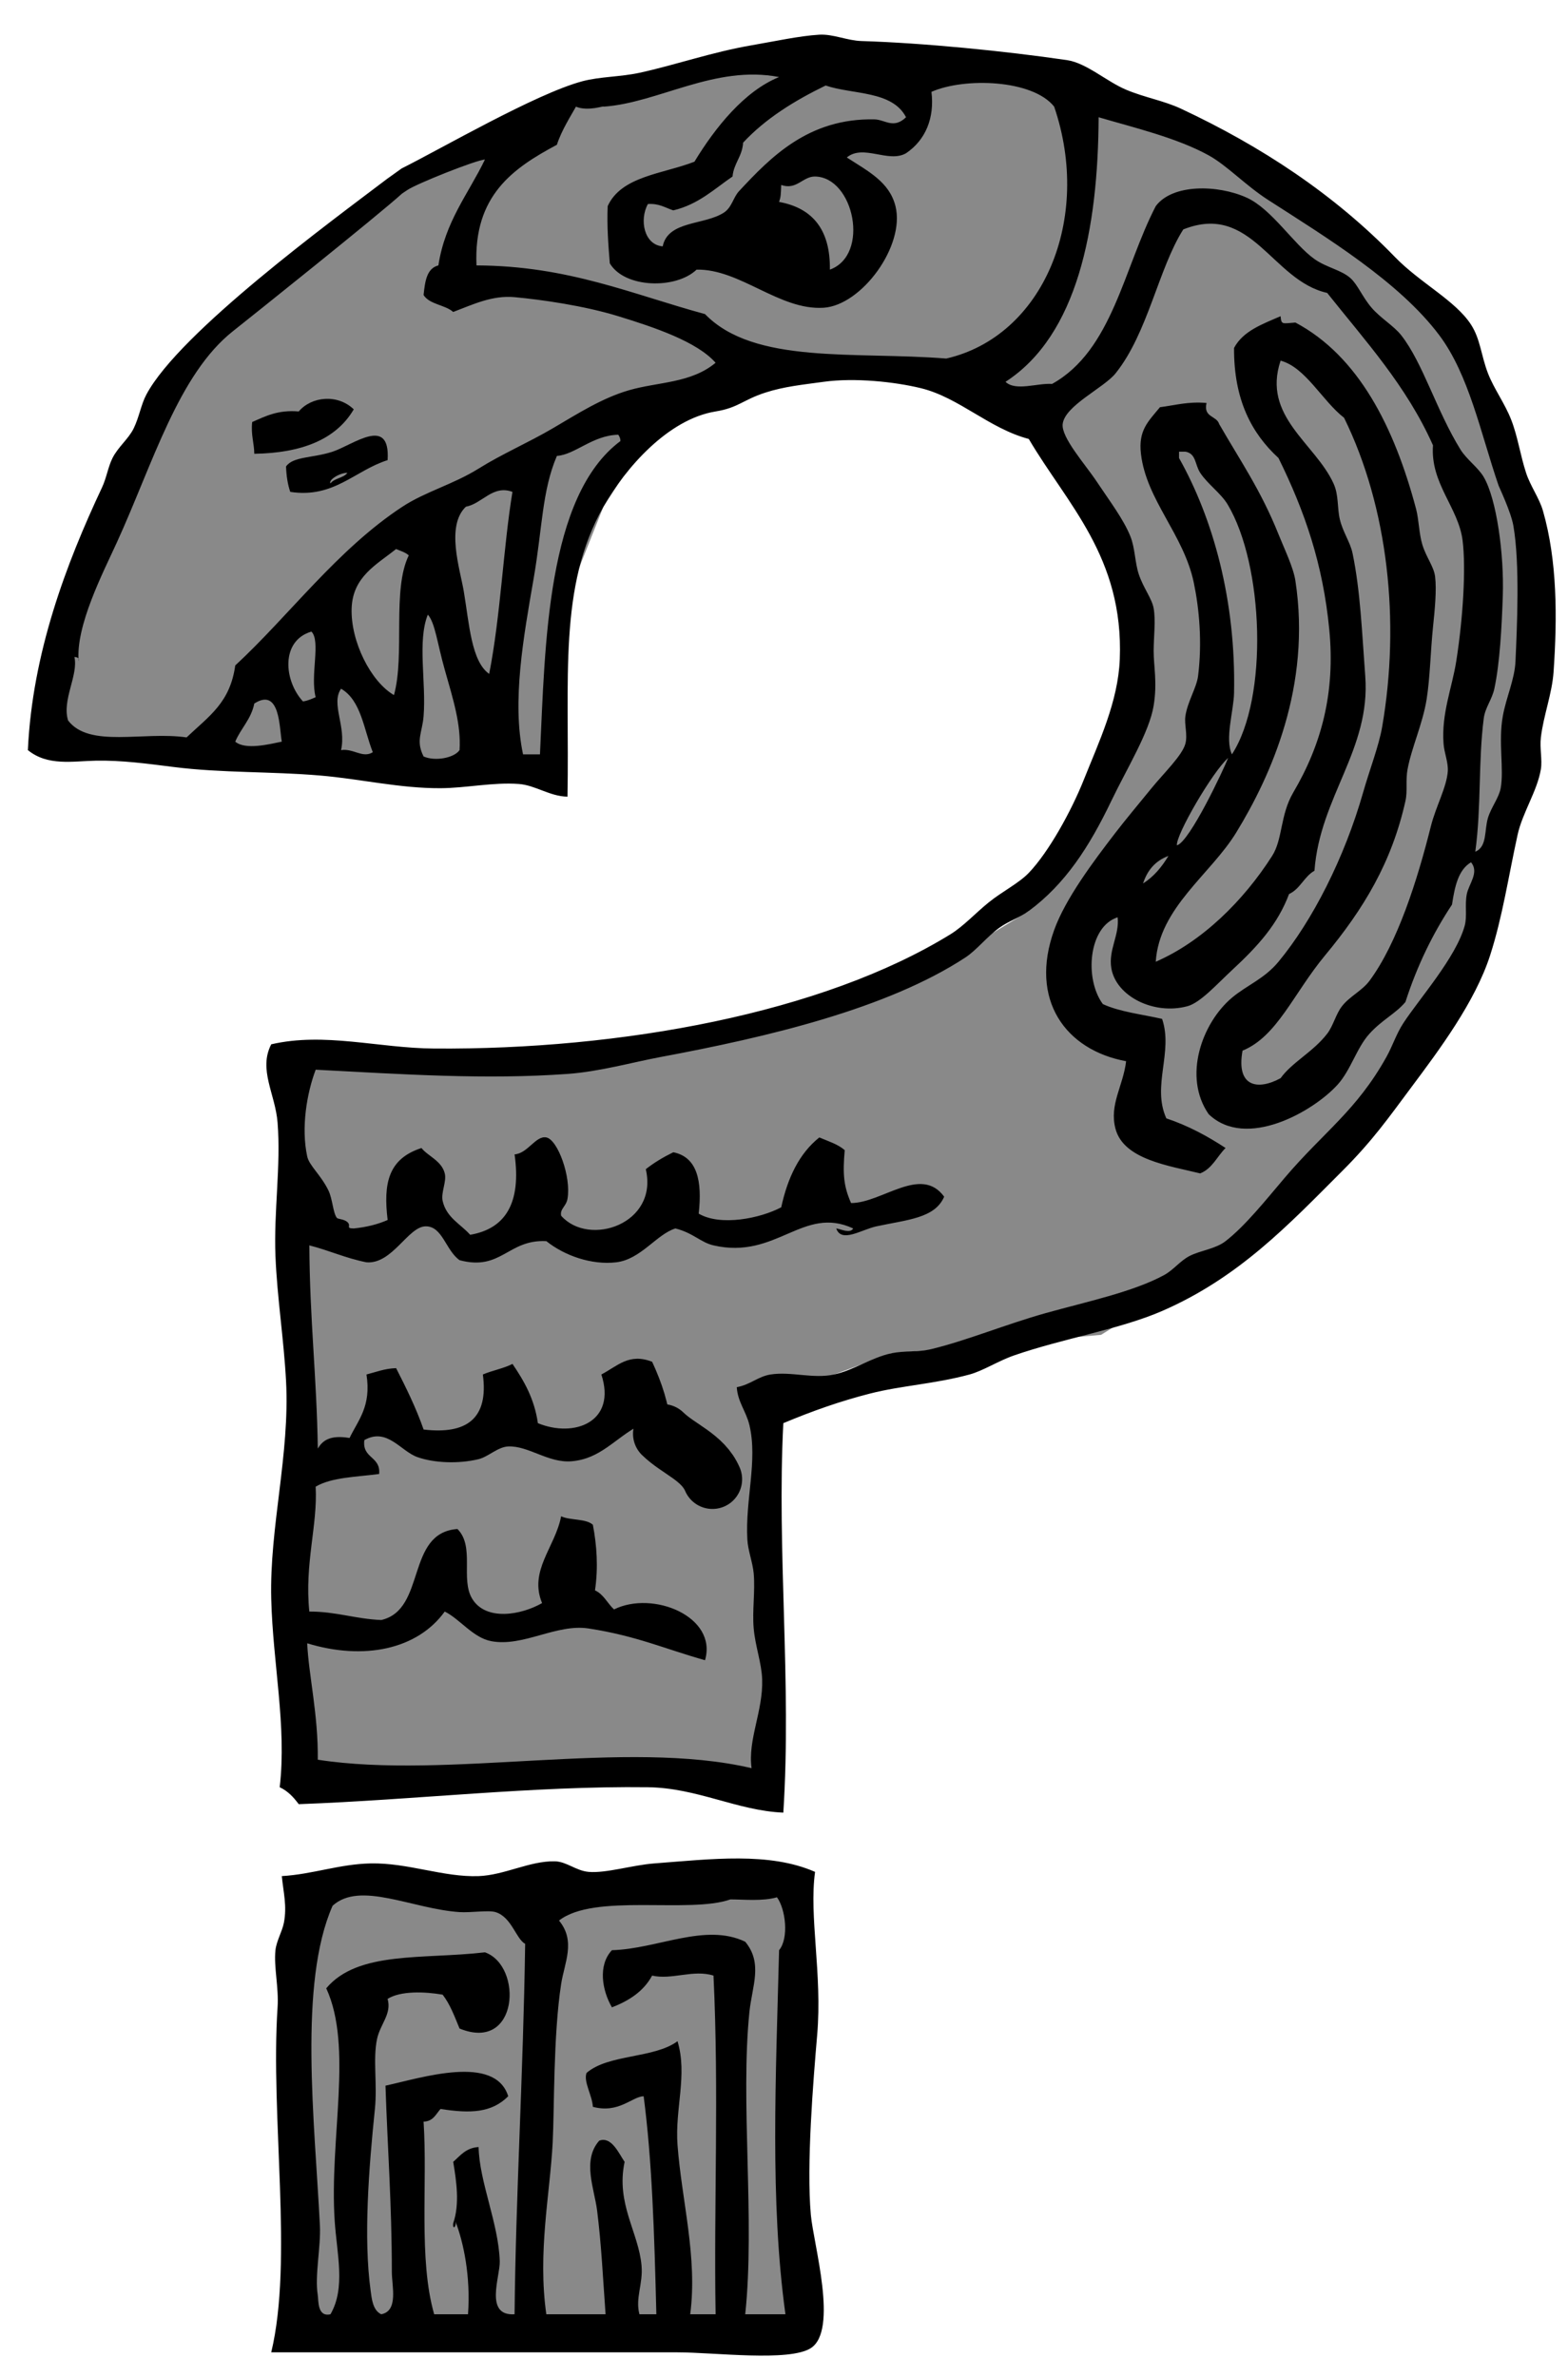 <?xml version="1.0" encoding="utf-8"?>
<!-- Generator: Adobe Illustrator 15.0.0, SVG Export Plug-In . SVG Version: 6.00 Build 0)  -->
<!DOCTYPE svg PUBLIC "-//W3C//DTD SVG 1.1//EN" "http://www.w3.org/Graphics/SVG/1.1/DTD/svg11.dtd">
<svg version="1.1" xmlns="http://www.w3.org/2000/svg" xmlns:xlink="http://www.w3.org/1999/xlink" x="0px" y="0px" width="225px"
	 height="341px" viewBox="0 0 225 341" enable-background="new 0 0 225 341" xml:space="preserve">
<g id="Calque_2">
	<polygon fill-rule="evenodd" clip-rule="evenodd" fill="#898989" points="109,255.5 42.5,257 40.5,152.5 74.5,153 109.5,145.5 
		134,139 147.625,130.689 160,106.5 162.5,93 159.5,76.5 148,60 127,51.5 95.5,59 86.592,72.692 80.5,88 79,111.5 4,107.612 
		21.5,61 30.5,49 63.5,22.5 83.5,12 119.5,6.5 155,11.5 183.5,26 204.5,41 215,64 220,83.5 219,101.5 217,118 212,135 193.5,164 
		176.5,180 158,191.5 127.889,194.152 113.5,199.5 107.544,204.476 110,206 111,250.5 	"/>
	<rect x="41" y="269.5" fill-rule="evenodd" clip-rule="evenodd" fill="#898989" width="73.5" height="64"/>
</g>
<g id="Calque_1">
	<g>
		<g>
			<path fill-rule="evenodd" clip-rule="evenodd" d="M50.762,58.725c-2.545,4.338-7.497,6.269-14.271,6.376
				c-0.028-1.591-0.505-2.733-0.304-4.554c1.898-0.835,3.695-1.771,6.68-1.519C44.693,56.875,48.434,56.479,50.762,58.725z"/>
			<path fill-rule="evenodd" clip-rule="evenodd" d="M55.62,66.012c-4.72,1.491-7.714,5.509-13.968,4.555
				c-0.366-1.051-0.556-2.279-0.607-3.644c1.004-1.461,3.847-1.191,6.681-2.125C50.701,63.816,56.031,59.541,55.62,66.012z
				 M47.422,69.352c0.55-0.765,1.878-0.753,2.429-1.518C48.712,67.822,47.074,68.886,47.422,69.352z"/>
			<path fill-rule="evenodd" clip-rule="evenodd" d="M57.688,27.773C54.383,30.795,35.66,45.747,33.454,47.49
				c-7.869,6.214-11.519,19.029-16.701,30.365c-1.96,4.288-5.916,11.923-5.466,17.004c0.112-0.517-0.237-0.573-0.607-0.607
				c0.583,2.629-1.821,6.17-0.911,9.109c3.058,4,10.779,1.528,17.004,2.429c3.302-3.12,6.239-5.002,6.984-10.324
				c7.696-7.109,14.653-16.652,23.988-22.774c3.301-2.165,7.295-3.196,10.932-5.466c3.409-2.128,7.126-3.716,10.627-5.769
				c3.607-2.116,7.061-4.34,10.931-5.466c4.198-1.221,8.895-0.987,12.45-3.947c-2.664-3.026-8.75-5.078-13.968-6.68
				c-4.935-1.516-11.053-2.379-14.879-2.733c-3.226-0.299-6.026,1.076-8.806,2.125c-1.181-1.045-3.394-1.061-4.251-2.429
				c0.206-1.92,0.43-3.821,2.125-4.251c0.968-6.32,4.306-10.269,6.68-15.182c-1.113,0-9.94,3.507-11.174,4.395L57.688,27.773z
				 M57.641,24.161c5.662-2.822,19.226-10.711,25.915-12.502c2.528-0.677,5.437-0.616,8.199-1.214
				c5.165-1.12,10.353-2.96,16.093-3.948c3.177-0.546,6.938-1.362,9.717-1.519c2.005-0.112,3.959,0.846,6.073,0.911
				c8.881,0.273,20.536,1.43,29.454,2.733c2.816,0.411,5.7,3.075,8.502,4.251c2.733,1.146,5.37,1.551,7.895,2.732
				c11.396,5.334,21.919,12.221,30.668,21.255c3.623,3.741,8.678,6.233,10.931,9.717c1.344,2.077,1.441,4.432,2.429,6.984
				c0.869,2.243,2.408,4.283,3.341,6.681c0.935,2.404,1.289,5.03,2.125,7.591c0.634,1.938,1.899,3.614,2.429,5.466
				c2.056,7.167,2.056,15.294,1.519,23.077c-0.22,3.182-1.443,6.233-1.822,9.413c-0.188,1.581,0.222,3.195,0,4.555
				c-0.509,3.118-2.642,6.236-3.341,9.413c-1.319,6.004-2.165,11.788-3.947,17.308c-2.16,6.692-7.311,13.57-11.235,18.826
				c-3.421,4.583-5.591,7.716-10.021,12.146c-7.648,7.648-14.773,15.239-25.81,20.041c-6.017,2.618-14.216,3.938-21.255,6.377
				c-2.24,0.776-4.421,2.202-6.376,2.733c-4.992,1.355-9.776,1.586-14.271,2.732c-4.26,1.087-8.255,2.493-12.45,4.251
				c-0.945,18.408,1.201,37.203,0,55.872c-6.581-0.268-12.358-3.556-19.434-3.644c-16.503-0.204-33.395,1.818-50.102,2.43
				c-0.736-0.984-1.556-1.886-2.732-2.43c1.023-8.733-0.983-17.735-1.215-27.024c-0.257-10.313,2.691-20.719,2.125-31.276
				c-0.321-6-1.28-11.969-1.518-17.915c-0.256-6.404,0.796-12.887,0.304-19.13c-0.325-4.128-2.785-7.591-0.911-11.235
				c7.676-1.773,15.373,0.548,23.381,0.607c26.817,0.197,55.708-5.066,74.09-16.397c1.866-1.15,3.57-3.019,5.465-4.555
				c1.962-1.589,4.343-2.761,5.77-4.251c2.863-2.993,6.093-8.843,7.895-13.36c2.172-5.446,4.925-11.199,5.162-17.308
				c0.569-14.64-7.578-22.254-13.057-31.58c-5.698-1.501-9.996-5.947-15.486-7.288c-3.718-0.908-9.492-1.534-13.968-0.911
				c-2.964,0.413-5.643,0.664-8.376,1.555c-3.219,1.048-3.854,2.167-7.11,2.696c-6.821,1.107-12.916,8.08-16.093,13.664
				c-6.526,11.471-4.847,24.72-5.162,41.6c-2.529-0.034-4.591-1.644-6.984-1.822c-3.693-0.274-7.575,0.591-11.235,0.607
				c-5.893,0.027-11.444-1.327-17.308-1.822c-6.999-0.591-14.071-0.35-20.952-1.215c-3.822-0.48-7.468-0.985-11.235-0.911
				c-3.299,0.065-6.876,0.802-9.717-1.518c0.639-13.913,5.486-26.721,10.628-37.653c0.669-1.422,0.873-2.971,1.518-4.251
				c0.805-1.596,2.297-2.736,3.037-4.251c0.794-1.629,1.052-3.415,1.822-4.858c4.764-8.941,26.627-24.934,34.559-30.952
				L57.641,24.161z M86.592,15.303c0.165-0.189-2.19,0.733-3.947,0c-0.635,1.162-2.078,3.393-2.733,5.466
				c-6.263,3.352-11.981,7.25-11.539,17.308c13.208,0.051,22.363,4.156,32.794,6.984c7.055,7.279,21.484,5.329,34.616,6.376
				c13.916-3.189,20.978-20.042,15.486-36.134c-3.082-3.906-12.893-4.218-17.612-2.125c0.464,3.747-0.842,6.913-3.644,8.806
				c-2.533,1.453-6.132-1.356-8.502,0.607c3.067,1.983,6.116,3.507,6.984,6.984c1.418,5.683-4.852,14.234-10.324,14.575
				c-6.342,0.396-12.003-5.602-18.219-5.466c-2.967,2.84-10.334,2.676-12.45-0.911c-0.21-2.624-0.421-5.248-0.304-8.199
				c1.956-4.32,7.931-4.62,12.45-6.376c3.011-4.953,7.179-10.134,12.146-12.146C102.577,9.269,94.447,14.781,86.592,15.303z
				 M118.476,12.267c-4.494,2.187-8.623,4.738-11.843,8.198c-0.124,2.002-1.33,2.921-1.518,4.858
				c-2.646,1.808-4.901,4.006-8.502,4.858c-1.146-0.372-2.019-1.018-3.644-0.911c-1.272,2.324-0.51,5.874,2.126,6.073
				c0.766-3.729,6.004-3.011,8.806-4.858c1.109-0.732,1.329-2.179,2.125-3.036c4.591-4.941,10.007-10.505,19.433-10.324
				c1.559,0.029,2.74,1.433,4.555-0.304C128.025,12.973,122.365,13.593,118.476,12.267z M213.517,117.329
				c0.456-1.506,1.569-2.874,1.822-4.251c0.502-2.726-0.362-6.602,0.304-10.324c0.489-2.735,1.706-5.269,1.822-7.895
				c0.211-4.773,0.655-13.936-0.304-19.434c-0.348-1.999-2.051-5.551-2.125-5.77c-2.583-7.558-4.24-15.873-8.503-21.559
				c-5.753-7.675-16.188-14.02-24.595-19.434c-3.201-2.061-5.866-4.922-8.502-6.377c-4.589-2.532-10.767-3.985-15.79-5.465
				c-0.074,15.985-3.021,31.272-13.361,37.956c1.455,1.391,4.556,0.158,6.681,0.303c8.656-4.805,10.277-16.646,14.879-25.506
				c2.4-3.23,8.93-3.087,13.057-1.214c3.586,1.627,6.736,6.693,9.717,8.806c1.741,1.234,3.826,1.544,5.162,2.733
				c1.034,0.92,1.712,2.708,3.037,4.251c1.285,1.497,3.191,2.598,4.251,3.948c3.111,3.962,5.074,10.866,8.502,16.397
				c0.888,1.432,2.539,2.574,3.34,3.947c1.864,3.193,2.928,11.149,2.733,17.004c-0.148,4.424-0.421,9.675-1.214,13.36
				c-0.337,1.565-1.318,2.696-1.519,4.251c-0.801,6.212-0.333,12.66-1.214,19.13C213.43,121.472,212.969,119.142,213.517,117.329z
				 M116.957,25.323c-1.762-0.03-2.634,1.992-4.858,1.215c-0.049,1.423-0.063,1.727-0.304,2.429c4.79,0.878,7.371,3.964,7.287,9.716
				C124.869,36.592,122.547,25.418,116.957,25.323z M94.184,206.905c-1.242-0.378-0.981-2.258-2.429-2.43
				c-3.55,1.888-5.539,4.797-9.717,5.162c-3.341,0.292-6.185-2.245-9.109-2.125c-1.492,0.061-2.863,1.484-4.251,1.822
				c-2.866,0.697-6.392,0.56-8.806-0.303c-2.388-0.854-4.338-4.28-7.591-2.429c-0.344,2.672,2.369,2.287,2.125,4.858
				c-3.212,0.432-6.829,0.458-9.11,1.822c0.306,5.518-1.615,11.028-0.911,17.915c3.854-0.008,6.627,1.065,10.324,1.214
				c6.501-1.495,3.471-12.521,10.932-13.057c2.536,2.541,0.386,7.186,2.125,10.021c1.981,3.227,7.038,2.321,10.02,0.607
				c-1.929-4.655,1.881-8.012,2.733-12.45c1.309,0.614,3.545,0.301,4.555,1.214c0.568,2.971,0.788,6.15,0.304,9.413
				c1.253,0.568,1.779,1.865,2.732,2.733c5.574-2.767,14.883,1.028,13.057,7.288c-5.862-1.655-9.814-3.49-16.701-4.555
				c-4.625-0.715-9.377,2.683-13.968,1.822c-2.623-0.492-4.494-3.166-6.68-4.251c-3.936,5.455-11.626,7.034-19.737,4.555
				c0.219,4.637,1.591,10.206,1.519,16.701c18.621,2.892,44.237-3.025,62.248,1.214c-0.565-4.115,1.673-8.202,1.518-12.753
				c-0.08-2.35-0.988-4.719-1.214-7.288c-0.227-2.564,0.23-5.356,0-7.895c-0.145-1.596-0.822-3.272-0.911-4.859
				c-0.319-5.691,1.501-11.299,0.304-16.397c-0.469-1.996-1.684-3.324-1.822-5.465c1.988-0.368,3.038-1.539,4.858-1.822
				c2.965-0.462,6.087,0.661,9.109,0c2.837-0.621,5.348-2.43,8.199-3.037c1.899-0.404,3.854-0.143,5.769-0.607
				c5.114-1.24,10.742-3.581,16.397-5.162c5.843-1.634,12.527-3.027,17.004-5.465c1.323-0.721,2.303-2.048,3.644-2.733
				c1.572-0.803,3.71-0.998,5.162-2.125c2.823-2.192,5.75-5.872,8.502-9.11c5.586-6.569,10.275-9.597,14.575-17.308
				c0.913-1.638,1.411-3.302,2.429-4.858c2.302-3.521,7.55-9.41,8.805-13.968c0.379-1.376-0.006-3.007,0.304-4.555
				c0.294-1.463,1.811-3.1,0.607-4.555c-1.848,1.088-2.342,3.528-2.733,6.073c-2.743,4.139-5.007,8.758-6.68,13.968
				c-1.394,1.673-3.326,2.534-5.162,4.555c-1.838,2.024-2.669,5.191-4.555,7.288c-3.465,3.851-13.161,9.411-18.522,4.251
				c-3.733-5.393-0.946-13.095,3.34-16.701c2.147-1.806,4.634-2.693,6.68-5.162c4.875-5.881,9.471-14.915,12.146-24.292
				c0.938-3.291,2.255-6.648,2.733-9.414c2.612-15.112,0.846-31.488-5.465-44.332c-3.142-2.437-5.51-7.229-9.109-8.199
				c-2.687,7.992,4.936,11.826,7.59,17.611c0.775,1.69,0.506,3.429,0.912,5.163c0.424,1.815,1.491,3.26,1.822,4.858
				c1.134,5.47,1.35,11.375,1.822,17.612c0.798,10.55-6.502,17.317-7.288,27.936c-1.489,0.839-2.044,2.612-3.644,3.34
				c-1.623,4.304-4.378,7.396-8.199,10.931c-2.125,1.966-4.51,4.656-6.376,5.162c-4.845,1.313-10.271-1.437-10.932-5.466
				c-0.433-2.641,1.188-4.715,0.911-7.288c-4.215,1.332-4.792,8.864-2.125,12.45c2.418,1.124,5.618,1.467,8.502,2.125
				c1.622,4.779-1.501,9.606,0.607,14.271c3.185,1.066,5.933,2.57,8.502,4.251c-1.222,1.207-1.904,2.955-3.644,3.644
				c-4.509-1.105-10.966-1.994-12.146-6.377c-0.938-3.481,1.087-6.124,1.519-9.717c-8.684-1.593-13.935-8.798-10.324-18.826
				c1.611-4.477,5.594-9.793,8.806-13.968c1.361-1.77,3.308-4.109,5.162-6.376c1.794-2.194,4.402-4.686,4.858-6.377
				c0.348-1.289-0.17-2.78,0-3.947c0.305-2.094,1.609-4.08,1.822-5.769c0.603-4.799,0.18-9.576-0.607-13.36
				c-1.445-6.954-6.817-11.861-7.591-18.523c-0.391-3.361,1.028-4.617,2.732-6.68c2.156-0.273,4.018-0.841,6.68-0.607
				c-0.491,2.11,1.448,1.791,1.822,3.037c2.962,5.162,5.962,9.451,8.502,15.79c0.864,2.155,2.133,4.745,2.429,6.68
				c2.307,15.076-3.506,27.984-8.502,36.134c-3.668,5.985-11.045,10.781-11.538,18.522c6.637-2.879,12.573-8.718,16.701-15.182
				c1.533-2.401,1.137-5.882,3.037-9.109c4.068-6.911,6.035-14.358,5.161-23.381c-0.906-9.375-3.499-16.908-7.287-24.595
				c-3.855-3.534-6.418-8.359-6.377-15.79c1.3-2.445,4.072-3.418,6.681-4.555c0.099,1.269,0.249,1.042,2.125,0.911
				c9.036,4.797,14.185,14.962,17.309,26.721c0.416,1.567,0.416,3.549,0.911,5.162c0.557,1.813,1.645,3.122,1.822,4.555
				c0.241,1.951-0.045,4.781-0.303,7.287c-0.349,3.39-0.419,7.256-0.911,10.324c-0.566,3.53-2.14,6.865-2.733,10.021
				c-0.307,1.631,0.017,3.115-0.304,4.555c-1.97,8.849-6.011,15.507-11.539,22.167c-4.544,5.477-6.863,11.63-11.841,13.664
				c-0.953,5.298,2.275,5.697,5.466,3.947c1.637-2.286,4.659-3.753,6.68-6.376c0.886-1.151,1.239-2.813,2.125-3.947
				c1.121-1.434,2.895-2.222,3.948-3.644c4.015-5.422,6.876-14.446,8.806-22.167c0.704-2.817,2.273-5.602,2.429-7.895
				c0.086-1.285-0.509-2.62-0.607-3.948c-0.323-4.355,1.222-8.031,1.822-11.842c0.974-6.189,1.409-13.314,0.911-17.308
				c-0.591-4.739-4.65-8.179-4.251-13.664c-3.802-8.547-9.713-14.984-15.182-21.863c-7.945-1.767-10.819-13.017-20.648-9.109
				c-3.568,5.61-5.072,14.859-9.717,20.648c-1.684,2.099-7.311,4.639-7.591,7.288c-0.205,1.932,3.234,5.76,4.858,8.199
				c1.944,2.919,3.862,5.425,4.858,7.895c0.68,1.684,0.648,3.79,1.215,5.466c0.673,1.991,1.878,3.459,2.125,4.858
				c0.307,1.742,0.011,4.045,0,6.073c-0.012,2.232,0.548,4.514,0,7.895c-0.618,3.806-3.846,9.022-6.073,13.664
				c-3.182,6.634-6.622,11.929-11.842,15.79c-1.294,0.957-2.88,1.434-4.251,2.429c-1.796,1.303-3.237,3.19-4.858,4.251
				c-11.24,7.361-28.332,11.403-43.726,14.272c-3.986,0.743-8.753,2.099-13.36,2.429c-11.763,0.843-23.507,0.057-36.134-0.607
				c-1.257,3.325-2.12,8.289-1.214,12.45c0.286,1.314,1.945,2.625,3.037,4.858c0.606,1.242,0.657,3.23,1.214,3.948
				c0.145,0.186,1.048,0.173,1.519,0.607c0.609,0.563-0.34,0.893,0.911,0.911c1.838-0.186,3.454-0.594,4.858-1.214
				c-0.637-5.245,0.078-8.78,4.858-10.324c0.876,1.141,2.883,1.807,3.34,3.644c0.292,1.176-0.575,2.744-0.304,3.947
				c0.542,2.41,2.594,3.319,3.947,4.858c5.098-0.874,7.348-4.595,6.376-11.539c1.895-0.131,3.028-2.727,4.555-2.429
				c1.637,0.318,3.588,5.666,3.037,8.806c-0.195,1.112-1.114,1.431-0.911,2.429c3.992,4.52,13.984,1.186,12.146-6.68
				c1.189-0.937,2.52-1.731,3.948-2.429c3.453,0.697,4.162,4.138,3.644,8.806c3.119,1.836,8.829,0.691,11.843-0.911
				c0.918-4.244,2.593-7.731,5.465-10.021c1.276,0.545,2.675,0.97,3.644,1.822c-0.298,3.439-0.158,5.172,0.911,7.591
				c4.442-0.002,10.031-5.474,13.36-0.911c-1.326,3.088-5.236,3.291-9.717,4.251c-2.127,0.456-5.034,2.451-5.769,0.303
				c0.569,0.067,2.012,0.783,2.429,0c-7.199-3.348-11.011,4.518-20.041,2.429c-1.864-0.431-2.902-1.781-5.465-2.429
				c-2.708,0.831-4.959,4.445-8.502,4.858c-3.522,0.412-7.4-0.943-10.021-3.036c-5.525-0.282-6.447,4.326-12.449,2.732
				c-1.994-1.404-2.442-4.87-4.858-4.858c-2.533,0.013-4.784,5.461-8.502,5.162c-2.963-0.579-5.371-1.714-8.199-2.429
				c0.058,10.728,1.058,18.83,1.215,29.15c0.641-1.074,1.654-2.007,4.555-1.518c1.252-2.594,3.137-4.555,2.429-9.109
				c1.372-0.349,2.587-0.854,4.251-0.911c1.434,2.817,2.846,5.655,3.947,8.806c6.202,0.736,9.347-1.584,8.502-7.895
				c1.346-0.577,2.985-0.862,4.251-1.519c1.636,2.414,3.136,4.961,3.644,8.502c5.241,2.155,11.331-0.181,9.109-6.983
				c2.315-1.207,3.968-3.125,7.288-1.822c1.422,3.079,2.357,5.928,2.733,9.413l-1.214,0.911L94.184,206.905z M79.912,65.405
				c-2.144,5.014-2.073,10.301-3.34,17.612c-1.441,8.316-3.137,17.595-1.518,25.203c0.81,0,1.62,0,2.429,0
				c0.743-15.708,0.969-37.048,11.539-44.94c0.013-0.418-0.143-0.667-0.304-0.911C85.029,62.446,82.512,65.242,79.912,65.405z
				 M169.185,65.708c4.882,8.678,8.17,20.411,7.895,33.705c-0.054,2.606-1.352,6.605-0.303,8.806
				c5.278-8.122,4.548-27.189-0.607-35.831c-0.969-1.624-2.883-2.939-3.947-4.555c-0.775-1.177-0.559-2.763-2.125-3.036
				c-0.304,0-0.607,0-0.911,0C169.185,65.101,169.185,65.405,169.185,65.708z M66.855,72.692c-2.918,2.766-0.835,8.984-0.304,12.146
				c0.785,4.676,1.08,10.036,3.644,11.842c1.641-8.348,2.025-18.154,3.34-26.114C70.709,69.512,69.196,72.264,66.855,72.692z
				 M56.835,78.766c-2.784,2.234-6.223,3.954-6.377,8.502c-0.16,4.739,2.745,10.52,6.073,12.45
				c1.608-5.781-0.304-15.081,2.125-20.041C58.185,79.237,57.473,79.038,56.835,78.766z M60.782,102.753
				c-0.188,2.349-1.155,3.492,0,5.77c1.643,0.737,4.398,0.217,5.162-0.911c0.228-3.658-0.885-7.171-2.125-11.539
				c-1.068-3.759-1.384-6.748-2.43-7.895C59.864,92.003,61.173,97.858,60.782,102.753z M43.474,100.628
				c0.71-0.1,1.255-0.365,1.822-0.607c-0.814-3.103,0.767-8.03-0.607-9.413C40.228,91.923,40.746,97.684,43.474,100.628z
				 M48.94,98.806c-1.497,2.167,0.776,5.379,0,8.806c1.791-0.272,3.096,1.217,4.555,0.304
				C52.202,104.653,51.828,100.473,48.94,98.806z M36.49,100.932c-0.459,2.273-1.925,3.54-2.732,5.466
				c1.451,1.246,4.925,0.356,6.68,0C40.077,104.625,40.245,98.513,36.49,100.932z M168.881,121.276
				c1.826-0.501,6.698-10.866,7.351-12.542C173.965,110.744,168.685,119.844,168.881,121.276z M164.023,126.742
				c1.554-0.977,2.689-2.372,3.644-3.948C165.816,123.475,164.64,124.828,164.023,126.742z"/>
			<path fill-rule="evenodd" clip-rule="evenodd" d="M116.957,268.545c-0.888,6.425,1.055,14.645,0.304,23.381
				c-0.565,6.573-1.554,18.635-0.911,25.81c0.378,4.222,3.984,16.564,0,19.13c-3.088,1.988-13.852,0.607-19.13,0.607
				c-19.386,0-39.326,0-58.301,0c3.171-13.148-0.139-33.834,0.911-49.495c0.191-2.853-0.559-5.79-0.304-8.198
				c0.141-1.327,0.979-2.706,1.214-3.948c0.458-2.417-0.07-4.311-0.304-6.68c4.454-0.263,8.271-1.732,12.753-1.822
				c5.344-0.107,10.474,2.007,15.486,1.822c3.72-0.137,7.335-2.194,10.931-2.125c1.687,0.032,3.05,1.359,4.858,1.518
				c2.496,0.22,6.278-0.976,9.413-1.214C102.089,266.705,110.386,265.662,116.957,268.545z M65.033,310.146
				c1.023-0.9,1.827-2.019,3.644-2.125c0.099,4.994,2.871,10.961,3.036,16.396c0.066,2.171-2.264,7.878,2.125,7.592
				c0.163-16.953,1.244-34.291,1.519-53.139c-1.329-0.734-1.936-3.842-4.251-4.555c-1.005-0.31-3.584,0.106-5.162,0
				c-6.79-0.455-14.275-4.507-18.219-0.911c-4.912,11.133-2.578,30.887-1.822,45.851c0.158,3.138-0.766,7.148-0.304,10.02
				c0.119,0.742-0.081,3.178,1.822,2.733c2.193-3.774,0.926-8.611,0.607-13.361c-0.794-11.838,2.672-24.992-1.215-33.401
				c4.55-5.415,13.926-4.126,22.773-5.162c5.491,1.944,4.842,14.409-3.644,10.932c-0.711-1.718-1.362-3.497-2.429-4.859
				c-2.63-0.445-6.042-0.558-7.895,0.607c0.616,2.184-1.062,3.593-1.518,5.77c-0.608,2.896,0.059,6.497-0.304,10.021
				c-0.867,8.428-1.662,18.5-0.607,26.113c0.144,1.038,0.289,2.788,1.518,3.341c2.5-0.47,1.519-4.073,1.519-6.073
				c0-9.758-0.624-17.86-0.911-26.722c5.16-1.122,15.714-4.563,17.612,1.519c-2.375,2.377-5.404,2.5-9.717,1.822
				c-0.665,0.751-1.049,1.784-2.429,1.822c0.586,8.976-0.746,19.709,1.519,27.632c1.619,0,3.239,0,4.858,0
				c0.394-5.463-0.656-10.382-1.822-13.361c0.251,0.72-0.428,1.398-0.304,0.304C65.976,316.215,65.509,312.991,65.033,310.146z
				 M104.811,272.493c-5.907,2.088-19.559-0.936-24.595,3.036c2.446,2.96,0.777,6.042,0.304,9.109
				c-1.139,7.368-0.963,17.984-1.215,22.774c-0.387,7.371-2.177,15.741-0.911,24.596c2.834,0,5.668,0,8.502,0
				c-0.378-5.241-0.604-10.041-1.214-14.879c-0.396-3.134-2.179-7.209,0.303-10.021c1.761-0.667,2.795,1.801,3.644,3.037
				c-1.279,5.989,2.013,10.112,2.429,14.878c0.233,2.673-0.922,4.633-0.304,6.984c0.81,0,1.62,0,2.429,0
				c-0.293-11.838-0.622-22.08-1.822-31.276c-1.671,0.054-3.555,2.514-7.287,1.518c-0.104-1.692-1.367-3.588-0.911-4.858
				c3.14-2.73,9.686-2.055,13.057-4.554c1.465,4.827-0.389,9.702,0,14.878c0.601,8.017,2.893,16.096,1.822,24.292
				c1.214,0,2.429,0,3.644,0c-0.271-15.648,0.501-31.777-0.304-48.584c-2.907-0.915-5.969,0.652-8.806,0
				c-1.206,2.235-3.281,3.602-5.769,4.555c-1.403-2.419-2.039-6.028,0-8.198c6.534-0.172,13.396-3.967,19.129-1.215
				c2.561,3.083,0.986,6.38,0.607,10.02c-1.333,12.817,0.811,30.056-0.607,43.422c1.923,0,3.847,0,5.77,0
				c-2.238-16.212-1.373-34.12-0.911-52.228c1.437-1.741,0.932-5.912-0.304-7.591C109.461,272.785,106.679,272.496,104.811,272.493z
				"/>
			<g>
				<path fill-rule="evenodd" clip-rule="evenodd" fill="none" stroke="#000000" stroke-width="8.519" stroke-linecap="round" d="
					M102.23,212.219c-1.383-3.196-4.816-4.269-7.136-6.528"/>
			</g>
		</g>
	</g>
</g>
</svg>
